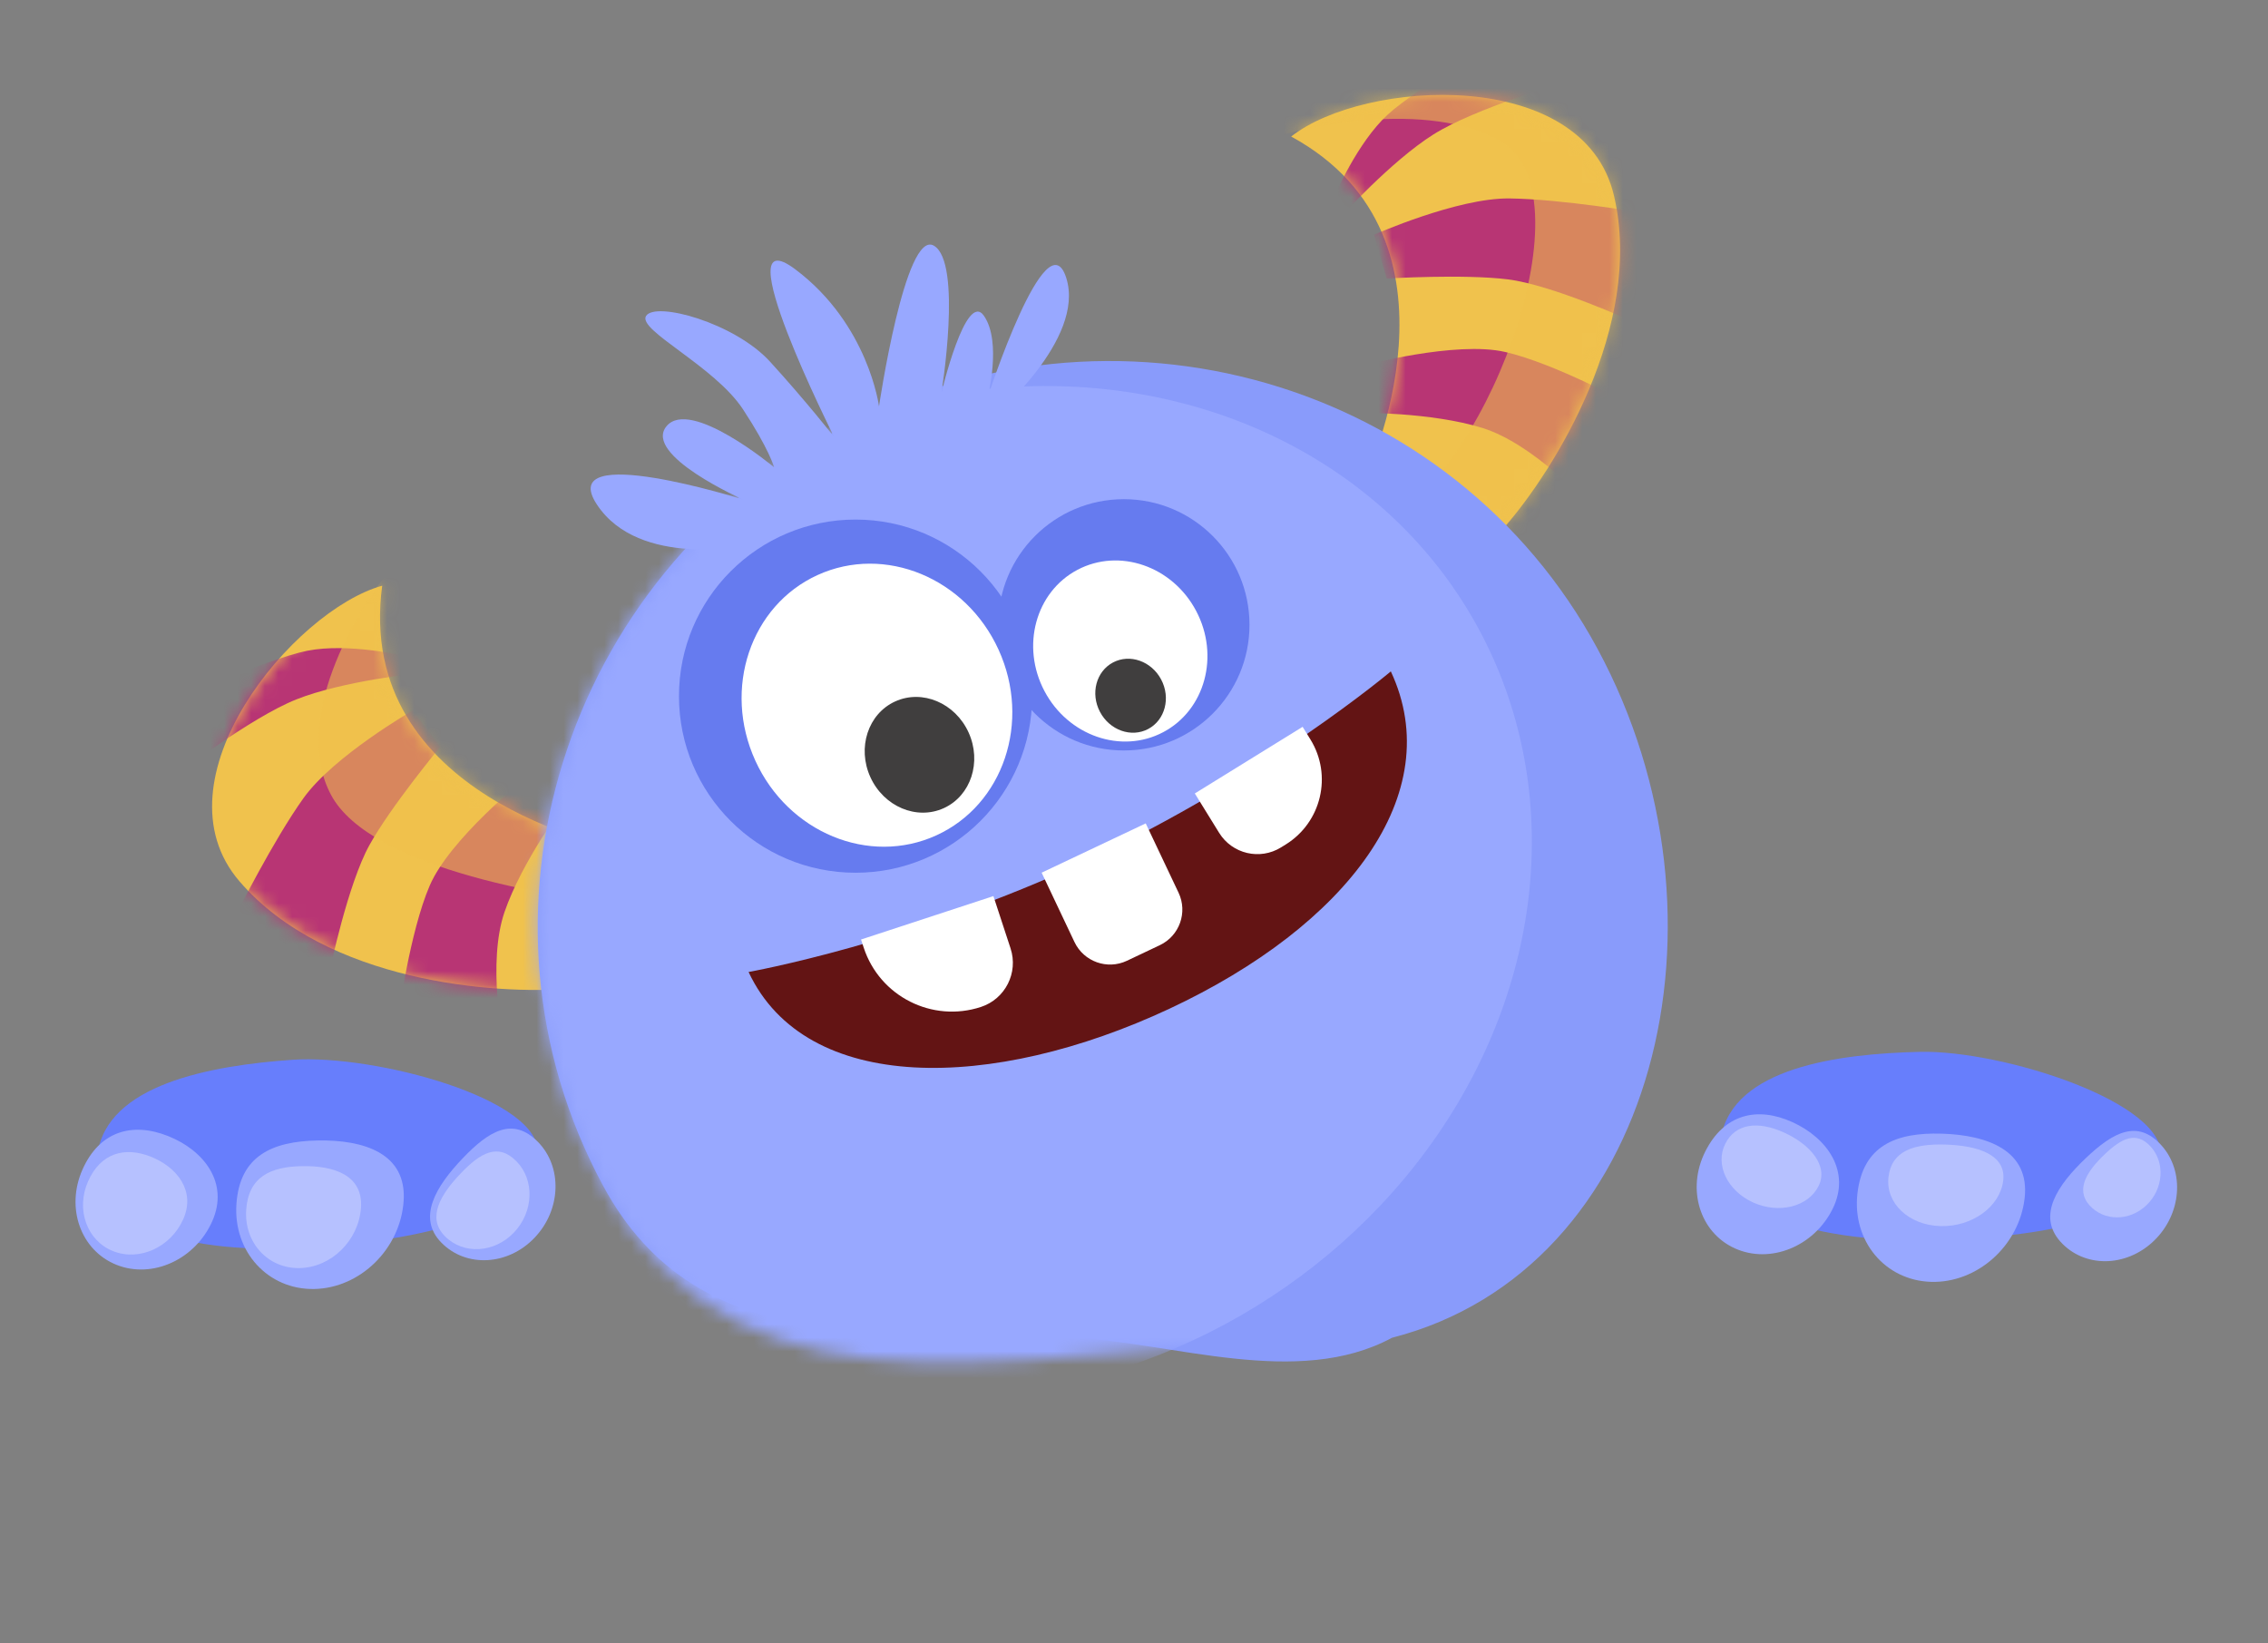 <svg width="167" height="121" viewBox="0 0 167 121" fill="none" xmlns="http://www.w3.org/2000/svg">
<rect x="0" y="0" width="167" height="121" fill="#808080" stroke="none"/>
<path d="M100.523 35.227C100.523 35.227 108.922 17.59 95.073 10.053C100.414 5.842 116.622 4.849 118.847 14.425C121.071 24.001 114.429 34.634 110.829 38.754L100.523 35.227Z" fill="#F0C24D"/>
<mask id="mask0" mask-type="alpha" maskUnits="userSpaceOnUse" x="95" y="6" width="25" height="33">
<path d="M100.523 35.227C100.523 35.227 108.922 17.59 95.073 10.053C100.414 5.842 116.622 4.849 118.847 14.425C121.071 24.001 114.429 34.634 110.829 38.754L100.523 35.227Z" fill="#F4B14C"/>
</mask>
<g mask="url(#mask0)">
<path d="M100.045 30.394L100.373 26.918C100.373 26.918 107.184 25.076 110.835 25.916C114.485 26.756 119.928 29.733 119.928 29.733L116.904 37.074C116.904 37.074 112.939 32.684 109.144 31.508C105.348 30.331 100.045 30.394 100.045 30.394Z" fill="#B83574"/>
<path d="M102.108 20.509L101.173 17.286C101.173 17.286 107.299 14.567 111.133 14.611C114.968 14.655 120.897 15.661 120.897 15.661L120.187 23.657C120.187 23.657 114.298 20.979 111.034 20.571C107.77 20.163 102.108 20.509 102.108 20.509Z" fill="#B83574"/>
<path d="M98.689 16.005L98.272 14.432C98.272 14.432 99.923 10.513 102.192 8.428C104.46 6.344 111.83 2.151 111.83 2.151L115.263 6.052C115.263 6.052 108.642 7.952 105.541 9.903C102.44 11.854 98.689 16.005 98.689 16.005Z" fill="#B83574"/>
<g style="mix-blend-mode:multiply">
<path d="M110.631 10.499C105.33 7.198 95.253 9.374 92.878 10.499L97.504 3.248L115.132 3.248L124.133 12.374L116.507 42.754L101.504 38.378C108.929 35.971 117.257 14.624 110.631 10.499Z" fill="#F0C24D" fill-opacity="0.58"/>
</g>
</g>
<path d="M45.24 62.388C45.24 62.388 26.047 58.75 28.143 43.124C21.591 44.947 11.218 57.44 17.632 64.891C24.046 72.341 36.55 73.26 42 72.788L45.24 62.388Z" fill="#F0C24D"/>
<mask id="mask1" mask-type="alpha" maskUnits="userSpaceOnUse" x="15" y="43" width="31" height="30">
<path d="M45.24 62.388C45.24 62.388 26.047 58.75 28.143 43.124C21.591 44.947 11.218 57.44 17.632 64.891C24.046 72.341 36.55 73.26 42 72.788L45.24 62.388Z" fill="#F4B14C"/>
</mask>
<g mask="url(#mask1)">
<path d="M41.624 59.149L38.625 57.361C38.625 57.361 33.117 61.77 31.639 65.212C30.161 68.654 29.349 74.804 29.349 74.804L37.059 76.7C37.059 76.7 35.858 70.907 37.15 67.15C38.442 63.392 41.624 59.149 41.624 59.149Z" fill="#B83574"/>
<path d="M32.428 54.978L30.38 52.319C30.38 52.319 24.567 55.657 22.339 58.778C20.11 61.898 17.42 67.276 17.42 67.276L24.292 71.426C24.292 71.426 25.609 65.092 27.207 62.217C28.805 59.342 32.428 54.978 32.428 54.978Z" fill="#B83574"/>
<path d="M30.813 49.563L29.79 48.297C29.79 48.297 25.652 47.315 22.63 47.915C19.608 48.514 11.873 51.986 11.873 51.986L12.992 57.06C12.992 57.06 18.436 52.839 21.842 51.489C25.248 50.139 30.813 49.563 30.813 49.563Z" fill="#B83574"/>
<g style="mix-blend-mode:multiply">
<path d="M24.366 58.511C21.465 53.01 26.158 45.051 28.867 41.758L48.995 56.011L47.87 66.763C41.244 66.304 27.267 64.012 24.366 58.511Z" fill="#F0C24D" fill-opacity="0.58"/>
</g>
</g>
<path d="M117.645 47.797C128.328 67.612 122 93.5 102.5 98.5C95.524 102.261 86.337 98.824 78.999 98.5C65.062 97.884 51.395 100.268 44.396 87.287C33.714 67.472 41.452 42.569 61.679 31.664C81.906 20.759 106.963 27.982 117.645 47.797Z" fill="#899BFB"/>
<mask id="mask2" mask-type="alpha" maskUnits="userSpaceOnUse" x="25" y="11" width="111" height="110">
<path d="M117.645 47.793C128.328 67.608 121 94 101 98.5C76.999 98.5 55.079 107.097 44.396 87.282C33.714 67.468 41.452 42.565 61.679 31.66C81.906 20.755 106.963 27.978 117.645 47.793Z" fill="#899BFB"/>
</mask>
<g mask="url(#mask2)">
<ellipse cx="73.056" cy="65.663" rx="40.719" ry="36.166" transform="rotate(-28.33 73.056 65.663)" fill="#98A8FF"/>
</g>
<circle cx="82.753" cy="46.006" r="9.251" fill="#667BEF"/>
<circle cx="62.997" cy="51.258" r="13.002" fill="#667BEF"/>
<path d="M102.411 49.435C106.631 58.452 99.174 68.158 86.115 74.27C73.056 80.381 59.34 80.584 55.12 71.567C55.12 71.567 67.037 69.456 80.096 63.344C93.155 57.232 102.411 49.435 102.411 49.435Z" fill="#631414"/>
<path d="M63.401 69.177L73.148 65.98L74.41 69.829C74.999 71.623 74.022 73.555 72.227 74.143C68.638 75.32 64.775 73.365 63.598 69.777L63.401 69.177Z" fill="white"/>
<path d="M76.699 64.256L84.364 60.626L86.781 65.73C87.467 67.178 86.849 68.908 85.401 69.594L82.981 70.741C81.533 71.427 79.802 70.809 79.116 69.36L76.699 64.256Z" fill="white"/>
<path d="M87.978 58.423L95.916 53.516L96.49 54.445C98.123 57.087 97.305 60.552 94.664 62.185L94.323 62.396C92.769 63.357 90.73 62.876 89.769 61.322L87.978 58.423Z" fill="white"/>
<ellipse cx="64.573" cy="51.924" rx="9.843" ry="10.534" transform="rotate(-24.503 64.573 51.924)" fill="white"/>
<ellipse cx="67.704" cy="55.576" rx="3.972" ry="4.317" transform="rotate(-24.503 67.704 55.576)" fill="#403E3E"/>
<ellipse rx="6.318" ry="6.761" transform="matrix(-0.884 0.467 0.467 0.884 82.492 47.934)" fill="white"/>
<ellipse rx="2.549" ry="2.771" transform="matrix(-0.884 0.467 0.467 0.884 83.249 51.227)" fill="#403E3E"/>
<path d="M43.952 37.149C47.075 41.886 55.077 40.136 55.077 40.136L73.079 30.759C73.079 30.759 79.956 25.009 78.51 20.458C77.065 15.907 72.72 29.259 72.72 29.259C72.72 29.259 73.784 25.191 72.454 23.258C71.124 21.326 69.319 28.928 69.319 28.928C69.319 28.928 70.882 19.337 68.768 18.091C66.654 16.845 64.724 29.924 64.724 29.924C64.724 29.924 63.953 23.883 58.566 19.835C53.179 15.786 61.415 32.166 61.415 32.166C61.415 32.166 59.327 29.509 56.705 26.634C54.083 23.758 48.272 22.179 47.575 23.258C46.901 24.302 52.601 26.936 54.706 30.134C56.62 33.043 57.003 34.408 57.003 34.408C57.003 34.408 50.826 29.259 49.076 31.384C47.325 33.51 54.706 36.775 54.706 36.775C54.706 36.775 40.829 32.411 43.952 37.149Z" fill="#98A8FF"/>
<path d="M21.524 78.033C27.578 77.61 39.935 80.921 39.587 84.959C39.239 88.997 32.74 91.158 23.12 91.831C13.5 92.503 6.502 90.186 7.173 85.022C7.844 79.858 15.47 78.456 21.524 78.033Z" fill="#677EFC"/>
<path d="M12.369 83.645C15.009 84.692 16.882 87.086 15.632 89.912C14.382 92.738 11.228 94.18 8.588 93.133C5.948 92.087 4.821 88.947 6.071 86.121C7.321 83.295 9.728 82.598 12.369 83.645Z" fill="#98A8FF"/>
<path d="M11.104 85.166C13.04 85.934 14.414 87.689 13.497 89.761C12.58 91.834 10.268 92.891 8.332 92.124C6.396 91.356 5.569 89.054 6.486 86.982C7.402 84.91 9.168 84.399 11.104 85.166Z" fill="#B6C1FF"/>
<path d="M23.396 83.973C26.796 83.912 29.96 84.918 29.721 88.434C29.482 91.949 26.532 94.848 23.132 94.909C19.732 94.969 17.17 92.168 17.409 88.653C17.648 85.138 19.996 84.033 23.396 83.973Z" fill="#98A8FF"/>
<path d="M22.238 85.863C24.572 85.821 26.744 86.512 26.58 88.925C26.416 91.338 24.391 93.328 22.057 93.37C19.723 93.411 17.965 91.489 18.129 89.076C18.293 86.662 19.905 85.904 22.238 85.863Z" fill="#B6C1FF"/>
<path d="M34.067 85.289C36.025 83.235 37.775 82.222 39.601 84.07C41.428 85.918 41.322 89.081 39.363 91.134C37.405 93.188 34.337 93.355 32.51 91.507C30.683 89.66 32.108 87.342 34.067 85.289Z" fill="#98A8FF"/>
<path d="M33.915 86.407C35.368 84.883 36.667 84.131 38.023 85.503C39.379 86.874 39.3 89.222 37.847 90.747C36.393 92.271 34.115 92.395 32.76 91.024C31.403 89.652 32.461 87.932 33.915 86.407Z" fill="#B6C1FF"/>
<path d="M141.384 77.448C147.451 77.312 159.638 81.204 159.099 85.222C158.56 89.239 151.966 91.089 142.325 91.305C132.684 91.522 125.803 88.876 126.718 83.75C127.633 78.624 135.317 77.584 141.384 77.448Z" fill="#677EFC"/>
<path d="M131.969 82.618C134.557 83.789 136.315 86.269 134.932 89.032C133.55 91.796 130.331 93.088 127.743 91.917C125.155 90.746 124.178 87.557 125.561 84.793C126.943 82.03 129.381 81.447 131.969 82.618Z" fill="#98A8FF"/>
<path d="M131.354 83.385C133.252 84.243 134.665 85.812 133.904 87.335C133.142 88.858 130.986 89.397 129.088 88.539C127.191 87.68 126.27 85.75 127.032 84.227C127.794 82.703 129.456 82.527 131.354 83.385Z" fill="#B6C1FF"/>
<path d="M142.972 83.472C146.371 83.572 149.484 84.727 149.079 88.228C148.674 91.728 145.59 94.484 142.191 94.383C138.792 94.283 136.365 91.364 136.771 87.864C137.176 84.363 139.573 83.371 142.972 83.472Z" fill="#98A8FF"/>
<path d="M143.24 84.275C145.573 84.344 147.727 84.992 147.504 86.917C147.281 88.842 145.209 90.347 142.876 90.278C140.543 90.209 138.832 88.592 139.055 86.667C139.278 84.742 140.907 84.206 143.24 84.275Z" fill="#B6C1FF"/>
<path d="M153.568 85.289C155.621 83.33 157.417 82.402 159.154 84.334C160.891 86.266 160.635 89.42 158.582 91.379C156.529 93.338 153.456 93.359 151.719 91.427C149.982 89.495 151.515 87.248 153.568 85.289Z" fill="#98A8FF"/>
<path d="M154.965 85.001C156.213 83.811 157.307 83.25 158.374 84.438C159.442 85.625 159.296 87.552 158.049 88.742C156.801 89.932 154.925 89.934 153.857 88.747C152.789 87.56 153.718 86.191 154.965 85.001Z" fill="#B6C1FF"/>
</svg>
